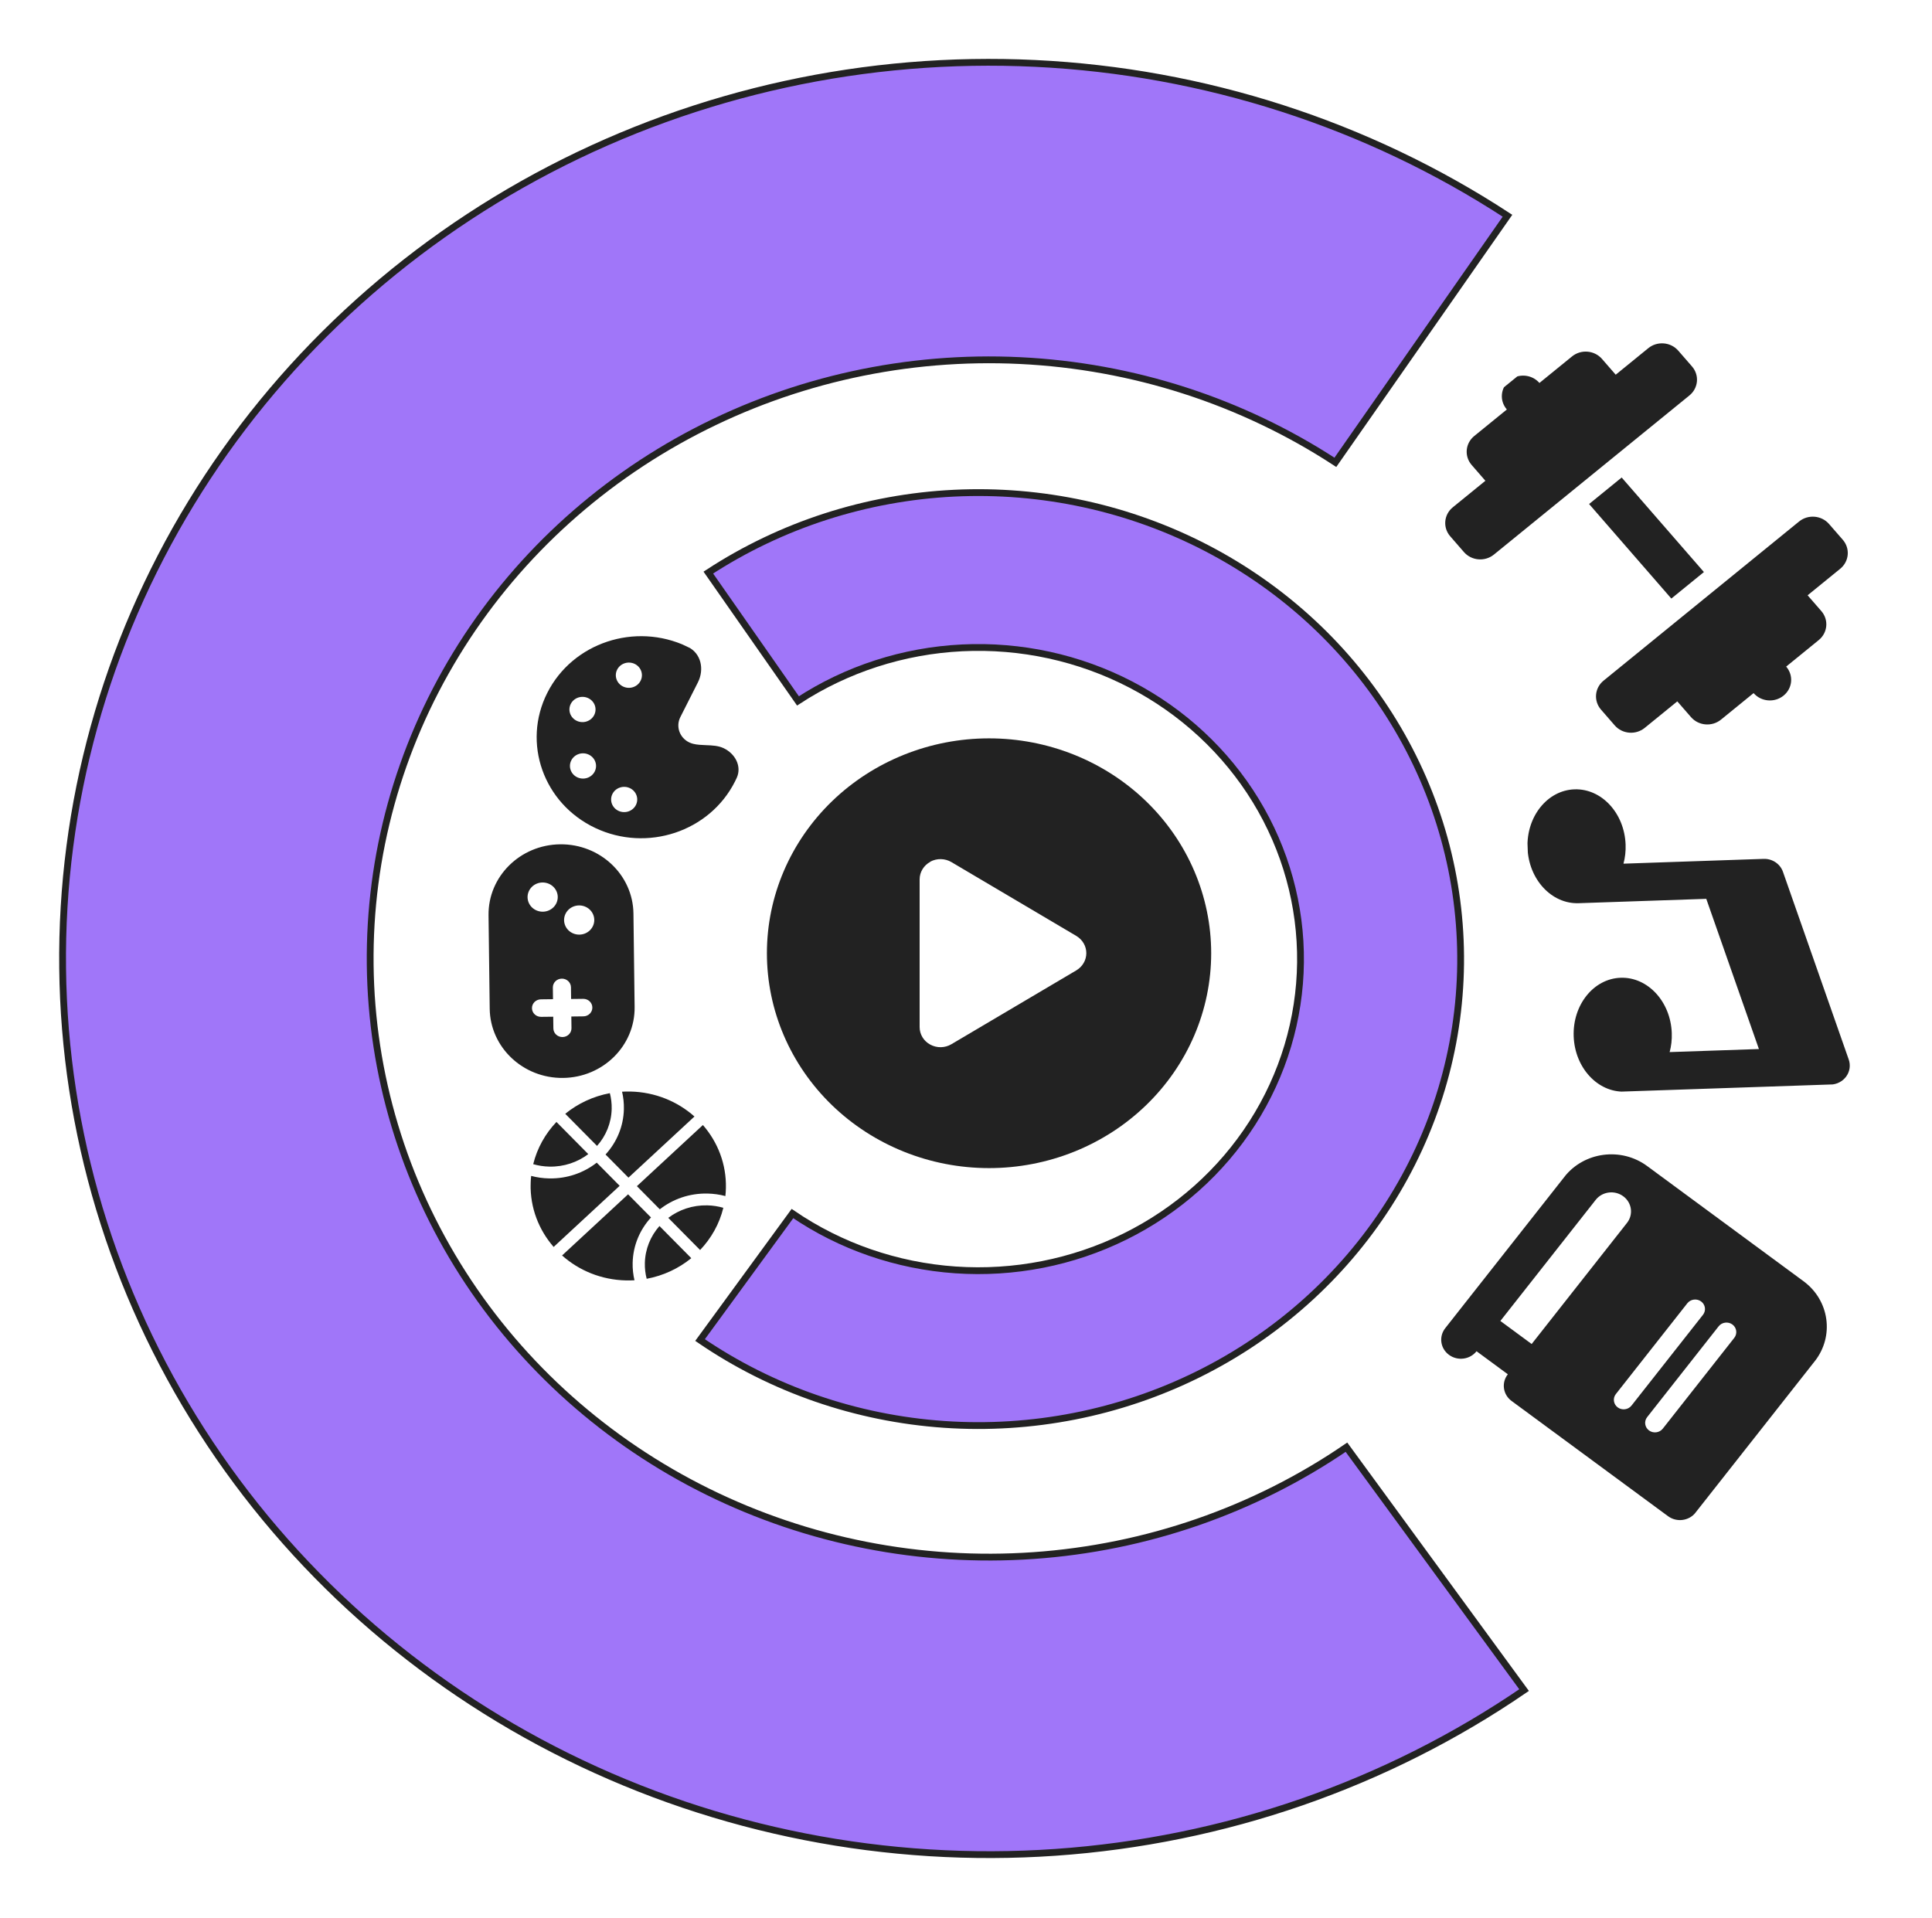 <svg width="284" height="282" viewBox="0 0 284 282" fill="none" xmlns="http://www.w3.org/2000/svg">
<path d="M221.597 31.715C201.007 18.267 177.006 10.524 152.193 9.323C127.379 8.122 102.699 13.51 80.824 24.903C58.949 36.296 40.713 53.261 28.089 73.96C15.465 94.659 8.935 118.303 9.206 142.335C9.476 166.366 16.537 189.868 29.624 210.296C42.711 230.724 61.325 247.3 83.451 258.23C105.578 269.159 130.373 274.026 155.153 272.303C179.934 270.579 203.755 262.332 224.037 248.453L197.926 212.746C184.377 222.017 168.464 227.526 151.911 228.677C135.358 229.828 118.795 226.577 104.014 219.276C89.234 211.975 76.8 200.902 68.058 187.256C59.316 173.61 54.599 157.911 54.418 141.858C54.237 125.806 58.599 110.011 67.032 96.184C75.465 82.357 87.647 71.025 102.259 63.414C116.872 55.803 133.358 52.204 149.933 53.007C166.509 53.809 182.541 58.981 196.296 67.965L221.597 31.715Z" fill="#A076F9"/>
<path d="M221.597 31.715C201.007 18.267 177.006 10.524 152.193 9.323C127.379 8.122 102.699 13.51 80.824 24.903C58.949 36.296 40.713 53.261 28.089 73.96C15.465 94.659 8.935 118.303 9.206 142.335C9.476 166.366 16.537 189.868 29.624 210.296C42.711 230.724 61.325 247.3 83.451 258.23C105.578 269.159 130.373 274.026 155.153 272.303C179.934 270.579 203.755 262.332 224.037 248.453L197.926 212.746C184.377 222.017 168.464 227.526 151.911 228.677C135.358 229.828 118.795 226.577 104.014 219.276C89.234 211.975 76.8 200.902 68.058 187.256C59.316 173.61 54.599 157.911 54.418 141.858C54.237 125.806 58.599 110.011 67.032 96.184C75.465 82.357 87.647 71.025 102.259 63.414C116.872 55.803 133.358 52.204 149.933 53.007C166.509 53.809 182.541 58.981 196.296 67.965L221.597 31.715Z" fill="#A076F9"/>
<path d="M221.597 31.715C201.007 18.267 177.006 10.524 152.193 9.323C127.379 8.122 102.699 13.51 80.824 24.903C58.949 36.296 40.713 53.261 28.089 73.96C15.465 94.659 8.935 118.303 9.206 142.335C9.476 166.366 16.537 189.868 29.624 210.296C42.711 230.724 61.325 247.3 83.451 258.23C105.578 269.159 130.373 274.026 155.153 272.303C179.934 270.579 203.755 262.332 224.037 248.453L197.926 212.746C184.377 222.017 168.464 227.526 151.911 228.677C135.358 229.828 118.795 226.577 104.014 219.276C89.234 211.975 76.8 200.902 68.058 187.256C59.316 173.61 54.599 157.911 54.418 141.858C54.237 125.806 58.599 110.011 67.032 96.184C75.465 82.357 87.647 71.025 102.259 63.414C116.872 55.803 133.358 52.204 149.933 53.007C166.509 53.809 182.541 58.981 196.296 67.965L221.597 31.715Z" stroke="#222222" strokeWidth="17.72"/>
<path d="M102.906 196.993C113.467 204.213 125.868 208.5 138.768 209.392C151.667 210.283 164.573 207.744 176.088 202.049C187.603 196.355 197.288 187.722 204.095 177.086C210.902 166.449 214.572 154.214 214.707 141.705C214.842 129.196 211.437 116.889 204.86 106.118C198.284 95.346 188.787 86.52 177.398 80.594C166.008 74.669 153.16 71.87 140.244 72.501C127.328 73.132 114.837 77.168 104.122 84.173L117.301 103.036C124.459 98.357 132.803 95.66 141.431 95.239C150.059 94.818 158.641 96.687 166.249 100.646C173.858 104.604 180.202 110.5 184.595 117.695C188.988 124.891 191.262 133.111 191.172 141.468C191.082 149.824 188.63 157.997 184.083 165.102C179.536 172.207 173.066 177.974 165.374 181.778C157.683 185.581 149.062 187.277 140.445 186.682C131.828 186.087 123.544 183.223 116.489 178.4L102.906 196.993Z" fill="#A076F9"/>
<path d="M102.906 196.993C113.467 204.213 125.868 208.5 138.768 209.392C151.667 210.283 164.573 207.744 176.088 202.049C187.603 196.355 197.288 187.722 204.095 177.086C210.902 166.449 214.572 154.214 214.707 141.705C214.842 129.196 211.437 116.889 204.86 106.118C198.284 95.346 188.787 86.52 177.398 80.594C166.008 74.669 153.16 71.87 140.244 72.501C127.328 73.132 114.837 77.168 104.122 84.173L117.301 103.036C124.459 98.357 132.803 95.66 141.431 95.239C150.059 94.818 158.641 96.687 166.249 100.646C173.858 104.604 180.202 110.5 184.595 117.695C188.988 124.891 191.262 133.111 191.172 141.468C191.082 149.824 188.63 157.997 184.083 165.102C179.536 172.207 173.066 177.974 165.374 181.778C157.683 185.581 149.062 187.277 140.445 186.682C131.828 186.087 123.544 183.223 116.489 178.4L102.906 196.993Z" fill="#A076F9"/>
<path d="M102.906 196.993C113.467 204.213 125.868 208.5 138.768 209.392C151.667 210.283 164.573 207.744 176.088 202.049C187.603 196.355 197.288 187.722 204.095 177.086C210.902 166.449 214.572 154.214 214.707 141.705C214.842 129.196 211.437 116.889 204.86 106.118C198.284 95.346 188.787 86.52 177.398 80.594C166.008 74.669 153.16 71.87 140.244 72.501C127.328 73.132 114.837 77.168 104.122 84.173L117.301 103.036C124.459 98.357 132.803 95.66 141.431 95.239C150.059 94.818 158.641 96.687 166.249 100.646C173.858 104.604 180.202 110.5 184.595 117.695C188.988 124.891 191.262 133.111 191.172 141.468C191.082 149.824 188.63 157.997 184.083 165.102C179.536 172.207 173.066 177.974 165.374 181.778C157.683 185.581 149.062 187.277 140.445 186.682C131.828 186.087 123.544 183.223 116.489 178.4L102.906 196.993Z" stroke="#222222" strokeWidth="9.224"/>
<g clip-path="url(#clip0_469_459)">
<path d="M242.295 51.184C243.62 50.106 245.59 50.27 246.705 51.552L248.72 53.868C249.834 55.149 249.665 57.055 248.34 58.134L236.367 67.879L231.578 71.778L219.605 81.523C218.281 82.601 216.31 82.437 215.196 81.156L213.181 78.84C212.066 77.558 212.236 75.652 213.56 74.574L218.349 70.676L216.335 68.359C215.22 67.078 215.39 65.172 216.714 64.094L221.503 60.196C220.389 58.914 220.558 57.008 221.883 55.93C223.207 54.852 225.178 55.016 226.292 56.297L231.082 52.399C232.406 51.321 234.377 51.485 235.491 52.766L237.506 55.083L242.295 51.184ZM270.505 83.613L265.715 87.512L267.73 89.828C268.845 91.109 268.675 93.015 267.351 94.094L262.562 97.992C263.676 99.273 263.507 101.179 262.182 102.257C260.858 103.335 258.887 103.171 257.773 101.89L252.983 105.788C251.659 106.866 249.688 106.702 248.574 105.421L246.559 103.105L241.77 107.003C240.445 108.081 238.475 107.917 237.36 106.636L235.345 104.319C234.231 103.038 234.4 101.132 235.725 100.054L247.698 90.308L252.487 86.41L264.46 76.664C265.784 75.586 267.755 75.75 268.869 77.032L270.884 79.348C271.999 80.629 271.829 82.535 270.505 83.613ZM250.472 84.094L245.683 87.992L233.593 74.094L238.382 70.196L250.472 84.094Z" fill="#222222"/>
</g>
<g clip-path="url(#clip1_469_459)">
<path d="M271.399 158.235C270.884 158.959 270.034 159.407 269.124 159.438L262.635 159.66L238.843 160.474C234.86 160.61 231.497 156.971 231.328 152.351C231.159 147.731 234.248 143.872 238.232 143.736C242.215 143.6 245.578 147.238 245.747 151.858C245.783 152.835 245.673 153.781 245.434 154.662L258.556 154.213L250.819 132.133L232.056 132.774C228.073 132.91 224.71 129.272 224.541 124.652C224.372 120.031 227.462 116.173 231.445 116.036C235.428 115.9 238.792 119.539 238.96 124.159C238.996 125.135 238.886 126.082 238.648 126.963L252.761 126.48L259.249 126.259C260.52 126.215 261.676 126.987 262.088 128.152L271.759 155.752C272.051 156.589 271.923 157.51 271.399 158.235Z" fill="#222222"/>
</g>
<g clip-path="url(#clip2_469_459)">
<path d="M266.765 200.108C269.666 196.423 268.928 191.156 265.119 188.35L242.118 171.407C238.308 168.601 232.864 169.314 229.963 172.999L214.199 193.024L212.447 195.249C211.479 196.479 211.724 198.231 212.996 199.168C214.268 200.105 216.079 199.868 217.048 198.637L221.648 202.026C220.679 203.256 220.924 205.008 222.196 205.945L245.198 222.888C246.47 223.825 248.28 223.588 249.249 222.358L251.001 220.133L266.765 200.108ZM239.163 179.776L225.151 197.576L220.551 194.187L234.563 176.387C235.532 175.157 237.342 174.92 238.615 175.857C239.887 176.794 240.132 178.545 239.163 179.776ZM254.663 194.708C255.295 195.174 255.418 196.056 254.937 196.668L244.428 210.018C243.946 210.63 243.034 210.749 242.402 210.283C241.769 209.817 241.646 208.935 242.128 208.324L252.637 194.974C253.118 194.362 254.03 194.242 254.663 194.708ZM250.337 193.279L239.827 206.629C239.346 207.241 238.434 207.36 237.802 206.895C237.169 206.429 237.046 205.547 237.527 204.935L248.036 191.585C248.518 190.973 249.43 190.854 250.062 191.32C250.695 191.786 250.818 192.667 250.337 193.279Z" fill="#222222"/>
</g>
<g clip-path="url(#clip3_469_459)">
<path d="M112.734 140.13C112.734 131.752 116.175 123.718 122.298 117.794C128.422 111.87 136.728 108.542 145.388 108.542C154.048 108.542 162.354 111.87 168.478 117.794C174.602 123.718 178.042 131.752 178.042 140.13C178.042 148.507 174.602 156.541 168.478 162.465C162.354 168.389 154.048 171.717 145.388 171.717C136.728 171.717 128.422 168.389 122.298 162.465C116.175 156.541 112.734 148.507 112.734 140.13ZM136.753 126.693C135.783 127.211 135.184 128.21 135.184 129.271V150.988C135.184 152.061 135.783 153.048 136.753 153.566C137.722 154.085 138.896 154.072 139.852 153.505L158.22 142.647C159.126 142.104 159.687 141.154 159.687 140.117C159.687 139.081 159.126 138.131 158.22 137.588L139.852 126.73C138.908 126.174 137.722 126.15 136.753 126.668V126.693Z" fill="#222222"/>
</g>
<g clip-path="url(#clip4_469_459)">
<path d="M100.986 95.035C101.035 95.058 101.083 95.081 101.132 95.103C103.087 96.055 103.549 98.416 102.587 100.318L100.008 105.42C99.31 106.801 99.902 108.469 101.33 109.144C101.513 109.231 101.701 109.294 101.889 109.344C102.494 109.495 103.138 109.515 103.784 109.543C104.688 109.577 105.584 109.614 106.366 109.983C108.079 110.793 109.066 112.655 108.299 114.346C108.212 114.53 108.125 114.715 108.03 114.903C104.308 122.266 95.116 125.317 87.499 121.714C79.882 118.111 76.728 109.219 80.452 101.851C84.177 94.483 93.369 91.432 100.986 95.035ZM92.595 115.86C92.137 115.644 91.61 115.612 91.129 115.772C90.647 115.931 90.251 116.27 90.028 116.712C89.804 117.154 89.772 117.664 89.937 118.13C90.102 118.595 90.451 118.978 90.909 119.195C91.366 119.411 91.893 119.443 92.374 119.283C92.856 119.123 93.252 118.785 93.475 118.343C93.699 117.9 93.732 117.39 93.567 116.925C93.401 116.459 93.052 116.076 92.595 115.86ZM87.423 113.414C87.647 112.971 87.68 112.461 87.514 111.996C87.349 111.53 87 111.147 86.542 110.931C86.085 110.714 85.558 110.683 85.077 110.842C84.595 111.002 84.199 111.34 83.976 111.783C83.752 112.225 83.719 112.735 83.885 113.201C84.05 113.666 84.399 114.049 84.856 114.266C85.314 114.482 85.841 114.514 86.322 114.354C86.804 114.194 87.2 113.856 87.423 113.414ZM86.467 102.63C86.01 102.414 85.482 102.382 85.001 102.542C84.519 102.702 84.124 103.04 83.9 103.482C83.676 103.924 83.644 104.434 83.809 104.9C83.974 105.366 84.324 105.749 84.781 105.965C85.238 106.181 85.765 106.213 86.246 106.053C86.728 105.893 87.124 105.555 87.347 105.113C87.571 104.671 87.604 104.161 87.439 103.695C87.273 103.229 86.924 102.846 86.467 102.63ZM94.167 100.074C94.39 99.632 94.423 99.121 94.258 98.656C94.093 98.19 93.743 97.807 93.286 97.591C92.829 97.375 92.302 97.343 91.82 97.503C91.339 97.662 90.943 98.001 90.719 98.443C90.496 98.885 90.463 99.395 90.628 99.861C90.793 100.327 91.143 100.71 91.6 100.926C92.057 101.142 92.585 101.174 93.066 101.014C93.547 100.854 93.943 100.516 94.167 100.074Z" fill="#222222"/>
</g>
<g clip-path="url(#clip5_469_459)">
<path d="M71.986 148.283C72.058 153.971 76.887 158.53 82.767 158.461C88.647 158.392 93.359 153.721 93.288 148.033L93.115 134.295C93.044 128.607 88.215 124.049 82.335 124.118C76.455 124.187 71.742 128.858 71.814 134.546L71.986 148.283ZM77.55 131.903C77.543 131.333 77.77 130.785 78.181 130.377C78.592 129.97 79.154 129.737 79.742 129.73C80.331 129.723 80.898 129.943 81.319 130.34C81.74 130.738 81.981 131.281 81.988 131.85C81.995 132.42 81.769 132.968 81.357 133.376C80.946 133.783 80.385 134.016 79.796 134.023C79.208 134.03 78.641 133.81 78.219 133.413C77.798 133.015 77.558 132.472 77.55 131.903ZM85.165 137.394C84.576 137.401 84.009 137.182 83.588 136.784C83.167 136.387 82.926 135.843 82.919 135.274C82.912 134.705 83.139 134.156 83.55 133.749C83.961 133.341 84.522 133.109 85.111 133.102C85.699 133.095 86.267 133.314 86.688 133.712C87.109 134.109 87.35 134.653 87.357 135.222C87.364 135.791 87.137 136.34 86.726 136.747C86.315 137.155 85.753 137.388 85.165 137.394ZM79.547 149.482C78.809 149.491 78.208 148.924 78.199 148.21C78.19 147.497 78.777 146.915 79.514 146.907L81.29 146.886L81.268 145.169C81.259 144.455 81.845 143.874 82.583 143.865C83.321 143.856 83.922 144.424 83.931 145.137L83.952 146.854L85.728 146.834C86.465 146.825 87.066 147.392 87.075 148.106C87.084 148.819 86.498 149.401 85.76 149.409L83.985 149.43L84.006 151.147C84.015 151.861 83.429 152.442 82.691 152.451C81.953 152.46 81.353 151.892 81.344 151.179L81.322 149.462L79.547 149.482Z" fill="#222222"/>
</g>
<g clip-path="url(#clip6_469_459)">
<path d="M83.091 163.733L87.764 168.454C89.07 166.989 89.87 165.091 89.916 163.008C89.934 162.211 89.839 161.438 89.648 160.702C87.187 161.16 84.942 162.226 83.091 163.733ZM81.796 164.932C80.159 166.656 78.961 168.78 78.381 171.138C79.134 171.355 79.927 171.48 80.751 171.497C82.904 171.543 84.9 170.852 86.475 169.659L81.796 164.932ZM92.666 160.461C92.256 160.453 91.847 160.46 91.442 160.485C91.637 161.308 91.73 162.167 91.71 163.046C91.653 165.611 90.642 167.934 89.014 169.717L92.382 173.119L102.085 164.131C99.6 161.92 96.304 160.538 92.666 160.461ZM80.713 173.233C79.804 173.214 78.921 173.087 78.079 172.863C78.037 173.253 78.011 173.648 78.002 174.044C77.923 177.564 79.208 180.808 81.384 183.307L91.088 174.319L87.72 170.916C85.807 172.412 83.365 173.288 80.713 173.233ZM106.63 175.827C106.673 175.437 106.698 175.042 106.707 174.646C106.786 171.126 105.501 167.882 103.325 165.384L93.622 174.372L96.99 177.774C98.897 176.278 101.345 175.402 103.997 175.457C104.905 175.476 105.788 175.603 106.63 175.827ZM106.328 177.552C105.576 177.335 104.782 177.21 103.958 177.193C101.805 177.148 99.809 177.838 98.235 179.032L102.913 183.758C104.55 182.04 105.753 179.916 106.328 177.552ZM96.94 180.231C95.639 181.701 94.84 183.599 94.793 185.682C94.775 186.479 94.87 187.252 95.061 187.988C97.523 187.53 99.768 186.465 101.619 184.957L96.946 180.236L96.94 180.231ZM95.695 178.973L92.327 175.571L82.624 184.559C85.104 186.77 88.399 188.152 92.044 188.229C92.453 188.237 92.863 188.23 93.267 188.206C93.072 187.382 92.979 186.523 92.999 185.644C93.056 183.079 94.068 180.756 95.695 178.973Z" fill="#222222"/>
</g>
<defs>
<clipPath id="clip0_469_459">
<rect width="61.402" height="49.401" fill="white" transform="matrix(0.656 0.754 -0.776 0.631 243.204 38.937)"/>
</clipPath>
<clipPath id="clip1_469_459">
<rect width="44.664" height="46.169" fill="white" transform="matrix(0.037 0.999 -0.999 0.034 270.377 114.706)"/>
</clipPath>
<clipPath id="clip2_469_459">
<rect width="39.644" height="45.709" fill="white" transform="matrix(-0.619 0.786 -0.805 -0.593 272.019 193.433)"/>
</clipPath>
<clipPath id="clip3_469_459">
<rect width="65.308" height="63.174" fill="white" transform="translate(112.734 108.542)"/>
</clipPath>
<clipPath id="clip4_469_459">
<rect width="29.895" height="30.511" fill="white" transform="matrix(0.451 -0.892 0.904 0.428 73.709 115.191)"/>
</clipPath>
<clipPath id="clip5_469_459">
<rect width="34.346" height="28.404" fill="white" transform="matrix(-0.013 -1 1 -0.012 68.566 158.628)"/>
</clipPath>
<clipPath id="clip6_469_459">
<rect width="28.712" height="27.774" fill="white" transform="matrix(1 0.021 -0.022 1 78.313 160.16)"/>
</clipPath>
</defs>
</svg>
